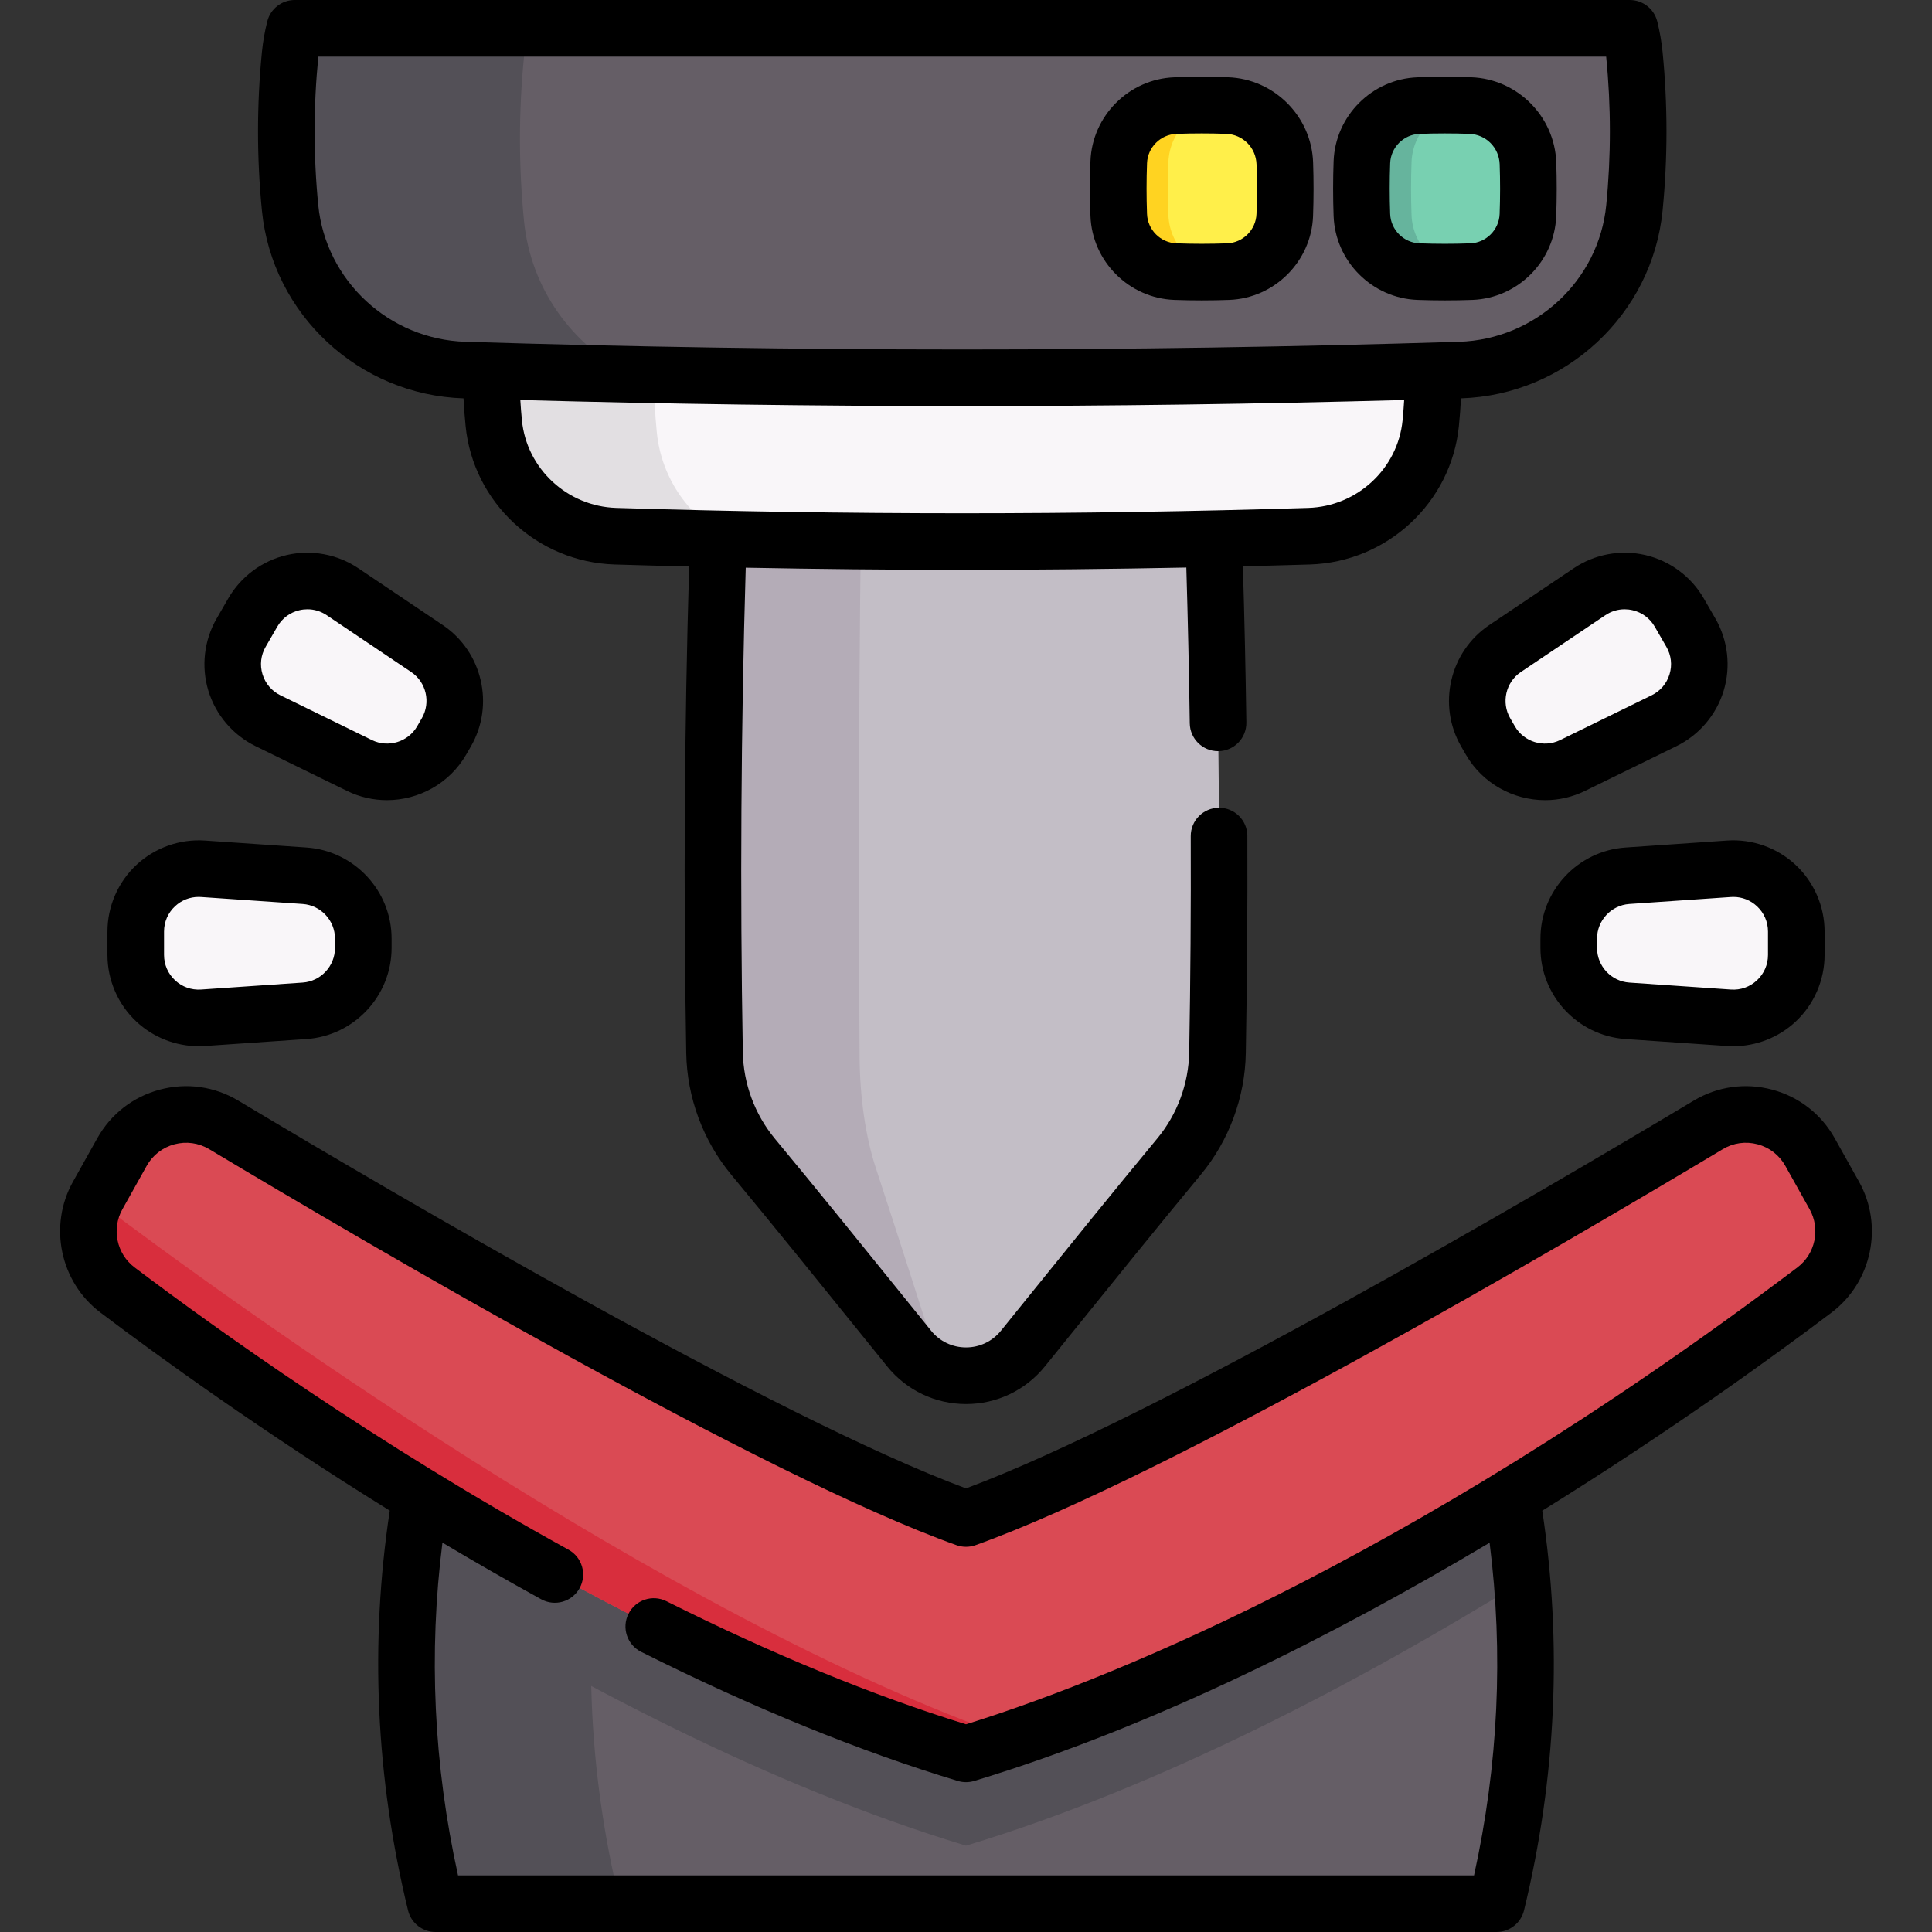 <svg id="Capa_1" enable-background="new 0 0 511.996 511.996" height="512" viewBox="0 0 511.996 511.996" width="512" xmlns="http://www.w3.org/2000/svg"><rect x="0" y="0" width="511.996" height="511.996" fill="#333333" stroke="none"/><g><g><path d="m312.44 306.521c-14.021 16.917-27.891 34.193-41.37 50.862-7.756 9.591-22.379 9.591-30.136 0-13.48-16.669-27.35-33.945-41.37-50.862-6.434-7.763-10.024-17.477-10.204-27.559-1.107-62.067-.085-124.134 3.065-186.201 42.385-10.105 84.769-10.105 127.153 0 3.15 62.067 4.172 124.134 3.065 186.201-.179 10.082-3.769 19.796-10.203 27.559z" fill="#c3bec6"/><path d="m232.12 309.578c5.887 17.921 11.714 36.212 17.37 53.872-3.224-1.141-6.207-3.164-8.55-6.067-13.486-16.669-27.352-33.949-41.378-50.869-6.427-7.759-10.022-17.47-10.202-27.552-1.101-62.072-.08-124.134 3.063-186.206 12.194-2.903 24.388-4.976 36.572-6.207-1.251 64.535-1.652 129.069-1.191 193.604.071 10.763 1.592 21.135 4.316 29.425z" fill="#b4acb7"/><path d="m396.589 504.496h-281.166c-6.928-28.453-9.201-56.906-6.808-85.359 1.151-13.896 3.424-27.782 6.808-41.678l142.335 62.062 138.831-62.062c3.374 13.886 5.647 27.782 6.798 41.668 2.393 28.453.13 56.916-6.798 85.369z" fill="#655e66"/><path d="m403.387 419.127c-42.559 26.271-95.28 54.253-147.391 69.991-52.1-15.738-104.821-43.711-147.381-69.981 1.151-13.896 3.424-27.782 6.808-41.678l142.335 62.062 138.831-62.062c3.374 13.886 5.647 27.782 6.798 41.668z" fill="#535057"/><path d="m164.356 504.5h-48.936c-10.312-42.339-10.312-84.688 0-127.037l44.912 19.583c-6.047 35.821-4.696 71.642 4.024 107.454z" fill="#535057"/><path d="m255.998 464.791c94.11-28.425 190.243-96.783 224.86-122.931 7.76-5.861 10.007-16.542 5.258-25.028l-6.451-11.529c-5.357-9.573-17.559-12.827-26.97-7.191-41.218 24.683-146.16 86.263-196.697 104.307-50.537-18.043-155.479-79.624-196.697-104.307-9.411-5.636-21.613-2.382-26.97 7.191l-6.451 11.529c-4.749 8.486-2.501 19.167 5.258 25.028 34.617 26.148 130.75 94.506 224.86 122.931z" fill="#da4a54"/><path d="m25.838 318.391c33.12 25.02 150.24 110.17 242.73 142.37-4.19 1.42-8.38 2.77-12.57 4.03-94.11-28.42-190.24-96.78-224.86-122.93-7.42-5.6-9.8-15.62-5.85-23.91.18.16.36.3.55.44z" fill="#d82e3d"/><path d="m379.16 112.142c-1.647 16.65-15.498 29.427-32.225 29.95-61.289 1.905-122.571 1.905-183.86 0-16.727-.523-30.578-13.3-32.225-29.95-.935-9.434-.935-18.876 0-28.31.167-1.668.454-3.294.851-4.871h246.607c.398 1.577.684 3.203.851 4.871.936 9.434.936 18.875.001 28.31z" fill="#f9f6f9"/><path d="m193.59 142.88c-10.174-.209-20.341-.475-30.515-.789-16.727-.523-30.578-13.3-32.225-29.95-.935-9.434-.935-18.876 0-28.31.167-1.668.454-3.294.851-4.871h43.271c-.426 1.689-.733 3.433-.914 5.227-.998 10.118-.998 20.251 0 30.369 1.243 12.505 8.898 22.979 19.532 28.324z" fill="#e2dfe2"/><g><path d="m433.131 55.105c-2.363 23.888-22.236 42.219-46.234 42.97-87.932 2.733-175.854 2.733-263.786 0-23.998-.751-43.871-19.082-46.234-42.97-1.342-13.536-1.342-27.081 0-40.617.24-2.393.651-4.725 1.221-6.988h353.81c.571 2.263.981 4.595 1.221 6.988 1.344 13.536 1.344 27.082.002 40.617z" fill="#655e66"/><path d="m166.893 99.206c-14.597-.3-29.184-.681-43.781-1.131-23.998-.751-43.871-19.082-46.234-42.97-1.342-13.536-1.342-27.081 0-40.617.24-2.393.651-4.725 1.221-6.988h62.082c-.611 2.423-1.051 4.926-1.312 7.499-1.432 14.517-1.432 29.054 0 43.571 1.784 17.94 12.766 32.967 28.024 40.636z" fill="#535057"/><g><g><path d="m325.472 71.98c-4.663.171-9.326.171-13.99 0-8.131-.298-14.707-6.874-15.005-15.005-.171-4.663-.171-9.327 0-13.99.298-8.131 6.874-14.707 15.005-15.005 4.566-.168 9.133-.171 13.699-.01 8.353.294 15.012 6.953 15.306 15.306.161 4.566.157 9.133-.01 13.699-.299 8.131-6.875 14.707-15.005 15.005z" fill="#ffef4a"/><path d="m389.907 71.98c-4.663.171-9.326.171-13.99 0-8.131-.298-14.707-6.874-15.005-15.005-.171-4.663-.171-9.327 0-13.99.298-8.131 6.874-14.707 15.005-15.005 4.566-.168 9.133-.171 13.699-.01 8.353.294 15.012 6.953 15.306 15.306.161 4.566.157 9.133-.01 13.699-.298 8.131-6.874 14.707-15.005 15.005z" fill="#78d0b1"/></g><g><path d="m324.631 71.983c.14 0 .28.01.421.01-4.525.16-9.05.15-13.566-.01-8.13-.3-14.707-6.878-15.007-15.007-.17-4.665-.17-9.331 0-13.996.3-8.129 6.878-14.707 15.007-14.997 4.525-.17 9.06-.17 13.586-.01-.15 0-.29 0-.441.01-8.129.29-14.707 6.868-14.997 14.997-.18 4.666-.18 9.331 0 13.996.29 8.129 6.868 14.706 14.997 15.007z" fill="#ffd321"/><path d="m389.066 71.983c.14 0 .28.01.42.01-4.525.16-9.041.15-13.566-.01-8.129-.3-14.707-6.878-15.007-15.007-.17-4.665-.17-9.331 0-13.996.3-8.129 6.878-14.707 15.007-14.997 4.525-.17 9.061-.17 13.586-.01-.15 0-.29 0-.44.01-8.13.29-14.707 6.868-14.997 14.997-.17 4.666-.17 9.331 0 13.996.29 8.129 6.867 14.706 14.997 15.007z" fill="#66b49d"/></g></g></g><g fill="#f9f6f9"><path d="m118.296 194.064-1.244 2.154c-4.387 7.598-13.908 10.503-21.789 6.646l-24.241-11.863c-8.683-4.249-11.951-14.963-7.117-23.335l3.091-5.353c4.833-8.372 15.746-10.899 23.768-5.504l22.394 15.062c7.279 4.897 9.525 14.595 5.138 22.193z"/><path d="m96.275 248.732v2.488c0 8.774-6.794 16.05-15.547 16.65l-26.925 1.847c-9.644.662-17.831-6.983-17.831-16.65v-6.182c0-9.667 8.187-17.312 17.831-16.65l26.925 1.847c8.753.6 15.547 7.876 15.547 16.65z"/><path d="m415.729 251.22v-2.488c0-8.774 6.794-16.05 15.547-16.65l26.925-1.847c9.644-.662 17.831 6.983 17.831 16.65v6.182c0 9.667-8.187 17.312-17.831 16.65l-26.925-1.847c-8.753-.6-15.547-7.876-15.547-16.65z"/><path d="m394.952 196.219-1.244-2.154c-4.387-7.598-2.141-17.296 5.139-22.193l22.394-15.062c8.021-5.395 18.934-2.868 23.768 5.504l3.091 5.353c4.833 8.372 1.566 19.086-7.117 23.335l-24.241 11.863c-7.882 3.856-17.403.952-21.79-6.646z"/></g></g><g><path d="m492.664 313.168-6.452-11.534c-3.59-6.411-9.478-10.984-16.577-12.876-7.099-1.893-14.482-.857-20.791 2.917-41.469 24.839-142.204 83.919-192.846 102.761-50.643-18.842-151.377-77.922-192.85-102.763-6.305-3.773-13.688-4.809-20.787-2.916s-12.986 6.465-16.579 12.88l-6.45 11.53c-6.542 11.693-3.41 26.601 7.285 34.676 15.53 11.732 42.863 31.529 76.675 52.48-5.328 35.179-3.714 70.794 4.844 105.945.818 3.361 3.828 5.726 7.287 5.726h281.166c3.459 0 6.47-2.366 7.288-5.728 8.547-35.146 10.159-70.753 4.838-105.922 33.422-20.718 60.637-40.396 76.663-52.501 10.695-8.074 13.828-22.982 7.286-34.675zm-16.327 22.707c-106.122 80.159-187.999 111.051-220.342 121.073-24.621-7.594-51.314-18.561-79.379-32.614-3.704-1.856-8.21-.356-10.064 3.348-1.855 3.704-.356 8.209 3.348 10.064 29.655 14.85 57.894 26.365 83.931 34.224.707.213 1.437.32 2.167.32s1.461-.107 2.168-.32c47.802-14.436 95.925-38.889 136.589-63.136 3.701 29.29 2.327 58.87-4.126 88.162h-269.247c-6.462-29.297-7.837-58.886-4.131-88.187 8.424 5.022 17.166 10.056 26.171 15.011 3.63 1.998 8.19.673 10.187-2.955 1.997-3.629.674-8.189-2.955-10.187-51.171-28.158-94.012-58.953-114.996-74.805-4.746-3.583-6.136-10.196-3.234-15.383l6.448-11.527c1.593-2.844 4.205-4.873 7.354-5.713 3.149-.838 6.424-.38 9.219 1.292 42.551 25.487 147.028 86.733 198.033 104.939 1.631.582 3.412.582 5.043 0 51.005-18.206 155.481-79.452 198.029-104.938 2.798-1.675 6.073-2.132 9.222-1.294 3.149.84 5.76 2.869 7.352 5.709l6.45 11.531c2.901 5.189 1.51 11.802-3.237 15.386z"/><path d="m122.836 105.569c.125 2.437.309 4.879.551 7.309 2 20.281 18.962 36.065 39.459 36.715 6.584.204 13.183.376 19.785.536-1.26 42.657-1.529 85.997-.772 128.965.209 11.73 4.443 23.168 11.926 32.213 11.395 13.742 22.771 27.83 33.772 41.455l7.547 9.342c5.123 6.339 12.737 9.976 20.891 9.979h.009c8.155 0 15.774-3.635 20.907-9.979l7.029-8.706c11.165-13.833 22.709-28.138 34.269-42.089 7.489-9.024 11.728-20.465 11.938-32.216.342-19.231.48-38.597.411-57.561-.015-4.133-3.37-7.473-7.5-7.473-.009 0-.019 0-.028 0-4.142.015-7.488 3.385-7.473 7.527.069 18.857-.069 38.115-.409 57.239-.148 8.357-3.161 16.492-8.486 22.908-11.625 14.03-23.201 28.373-34.396 42.243l-7.02 8.695c-2.268 2.803-5.637 4.41-9.244 4.41-.001 0-.003 0-.004 0-3.603-.001-6.967-1.607-9.23-4.408l-7.542-9.336c-11.032-13.662-22.439-27.789-33.891-41.599-5.319-6.43-8.331-14.567-8.48-22.912-.754-42.774-.485-85.92.771-128.384 19.092.367 38.23.573 57.376.573 19.814 0 39.623-.218 59.382-.611.409 13.744.719 27.589.913 41.271.058 4.106 3.404 7.394 7.497 7.394.036 0 .072 0 .108-.001 4.142-.058 7.452-3.463 7.393-7.605-.194-13.721-.505-27.605-.914-41.389 5.934-.148 11.867-.299 17.787-.482 20.492-.65 37.453-16.434 39.453-36.707.243-2.435.427-4.879.552-7.317 27.742-.889 50.705-22.258 53.421-49.726 1.384-13.966 1.384-28.129-.001-42.104-.274-2.731-.749-5.448-1.412-8.074-.839-3.33-3.835-5.664-7.271-5.664h-353.81c-3.436 0-6.432 2.334-7.272 5.666-.663 2.626-1.138 5.342-1.413 8.083-1.385 13.966-1.385 28.13 0 42.095 2.716 27.466 25.678 48.835 53.421 49.725zm223.863 29.031c-60.845 1.889-122.545 1.888-183.383 0-12.99-.412-23.738-10.384-25.002-23.204-.179-1.793-.313-3.592-.421-5.388 38.894 1.069 78.002 1.607 117.112 1.607 39.109 0 78.218-.538 117.113-1.607-.108 1.798-.243 3.599-.422 5.396-1.264 12.812-12.012 22.784-24.997 23.196zm-262.358-119.363c.008-.079.016-.158.024-.237h341.279c.008.076.016.152.023.228 1.287 12.985 1.287 26.152 0 39.137v.001c-1.979 20.011-18.747 35.578-39.003 36.211-87.363 2.716-175.956 2.716-263.318 0-20.257-.633-37.025-16.201-39.004-36.213-1.287-12.984-1.287-26.151-.001-39.127z"/><path d="m311.207 79.475c2.412.088 4.841.132 7.27.132s4.858-.044 7.27-.132c12.022-.441 21.784-10.204 22.225-22.224.173-4.722.177-9.513.011-14.239-.43-12.209-10.33-22.108-22.538-22.538-4.724-.166-9.515-.163-14.238.011-12.022.441-21.784 10.204-22.225 22.225-.177 4.824-.177 9.716 0 14.54.441 12.021 10.204 21.784 22.225 22.225zm-7.235-36.215c.154-4.211 3.574-7.63 7.785-7.785 2.229-.082 4.474-.123 6.718-.123 2.153 0 4.305.038 6.443.113 4.446.156 7.917 3.627 8.073 8.074.154 4.368.15 8.796-.01 13.161-.154 4.21-3.573 7.63-7.784 7.784-4.458.164-8.98.164-13.44 0-4.211-.154-7.63-3.574-7.785-7.785-.163-4.458-.163-8.98 0-13.439z"/><path d="m375.643 79.475c2.412.088 4.841.132 7.27.132s4.857-.044 7.27-.132c12.021-.441 21.784-10.204 22.225-22.225.173-4.724.177-9.514.011-14.237-.429-12.209-10.329-22.109-22.538-22.538-4.724-.166-9.514-.163-14.238.011-12.022.441-21.784 10.204-22.225 22.225-.177 4.824-.177 9.716 0 14.54.44 12.02 10.203 21.783 22.225 22.224zm-7.235-36.215c.154-4.21 3.573-7.63 7.784-7.784 2.229-.082 4.474-.123 6.718-.123 2.153 0 4.305.038 6.443.113 4.446.156 7.917 3.627 8.073 8.074.154 4.366.15 8.794-.01 13.161-.154 4.211-3.574 7.63-7.785 7.785-4.459.164-8.981.164-13.44 0-4.211-.154-7.63-3.574-7.784-7.785-.163-4.46-.163-8.981.001-13.441z"/><path d="m67.725 197.738 24.242 11.863c3.39 1.659 7 2.447 10.568 2.447 8.405 0 16.567-4.38 21.014-12.081l1.244-2.154c6.333-10.969 3.061-25.098-7.449-32.167l-22.394-15.062c-5.542-3.727-12.451-5.001-18.957-3.494-6.506 1.506-12.152 5.688-15.492 11.471l-3.091 5.354c-3.339 5.783-4.137 12.764-2.188 19.151s6.505 11.737 12.503 14.672zm2.674-26.321 3.091-5.354c1.287-2.229 3.377-3.777 5.885-4.358.7-.162 1.404-.242 2.102-.242 1.801 0 3.56.534 5.1 1.569l22.394 15.062c3.992 2.686 5.235 8.053 2.83 12.22l-1.243 2.154c-2.406 4.167-7.676 5.774-11.998 3.659l-24.241-11.863c-2.313-1.131-4-3.11-4.75-5.573s-.457-5.045.83-7.274z"/><path d="m36.151 270.747c4.481 4.184 10.427 6.509 16.527 6.509.544 0 1.092-.019 1.638-.056l26.925-1.847c12.636-.867 22.534-11.467 22.534-24.133v-2.487c0-12.666-9.898-23.266-22.534-24.133l-26.925-1.847c-6.656-.458-13.283 1.895-18.164 6.453s-7.68 11.001-7.68 17.68v6.182c-.001 6.677 2.799 13.121 7.679 17.679zm7.32-23.862c0-2.574 1.036-4.959 2.917-6.716 1.723-1.608 3.921-2.474 6.251-2.474.215 0 .432.007.649.022l26.925 1.847c4.8.33 8.561 4.356 8.561 9.168v2.487c0 4.812-3.76 8.838-8.561 9.168l-26.924 1.847c-2.568.171-5.02-.694-6.901-2.452-1.881-1.757-2.917-4.142-2.917-6.716z"/><path d="m430.763 224.6c-12.636.867-22.534 11.467-22.534 24.133v2.487c0 12.666 9.898 23.266 22.534 24.133l26.925 1.847c.547.038 1.093.056 1.638.056 6.099 0 12.046-2.325 16.526-6.509 4.881-4.558 7.68-11.002 7.68-17.68v-6.182c0-6.678-2.799-13.122-7.68-17.68s-11.507-6.916-18.165-6.453zm28.601 13.095c2.33 0 4.529.866 6.251 2.474 1.881 1.757 2.917 4.142 2.917 6.716v6.182c0 2.574-1.036 4.959-2.917 6.716-1.882 1.757-4.334 2.633-6.901 2.452l-26.925-1.847c-4.8-.33-8.561-4.356-8.561-9.168v-2.487c0-4.812 3.76-8.838 8.561-9.168l26.925-1.847c.218-.015.434-.023.65-.023z"/><path d="m417.056 150.586-22.395 15.062c-10.509 7.069-13.781 21.198-7.448 32.167l1.244 2.154c4.446 7.7 12.607 12.08 21.012 12.079 3.567 0 7.179-.789 10.568-2.448l24.241-11.863c5.999-2.936 10.557-8.283 12.505-14.67s1.151-13.368-2.188-19.151l-3.091-5.354c-3.339-5.784-8.986-9.965-15.492-11.471-6.506-1.507-13.416-.233-18.956 3.495zm21.458 15.477 3.091 5.354c1.287 2.229 1.583 4.813.832 7.275s-2.438 4.441-4.751 5.573l-24.241 11.863c-4.324 2.115-9.592.508-11.998-3.659 0 0 0 0 0-.001l-1.244-2.153c-2.405-4.167-1.163-9.535 2.83-12.22l22.395-15.062c1.54-1.035 3.298-1.569 5.1-1.569.698 0 1.402.08 2.102.242 2.506.58 4.597 2.127 5.884 4.357z"/></g></g></svg>